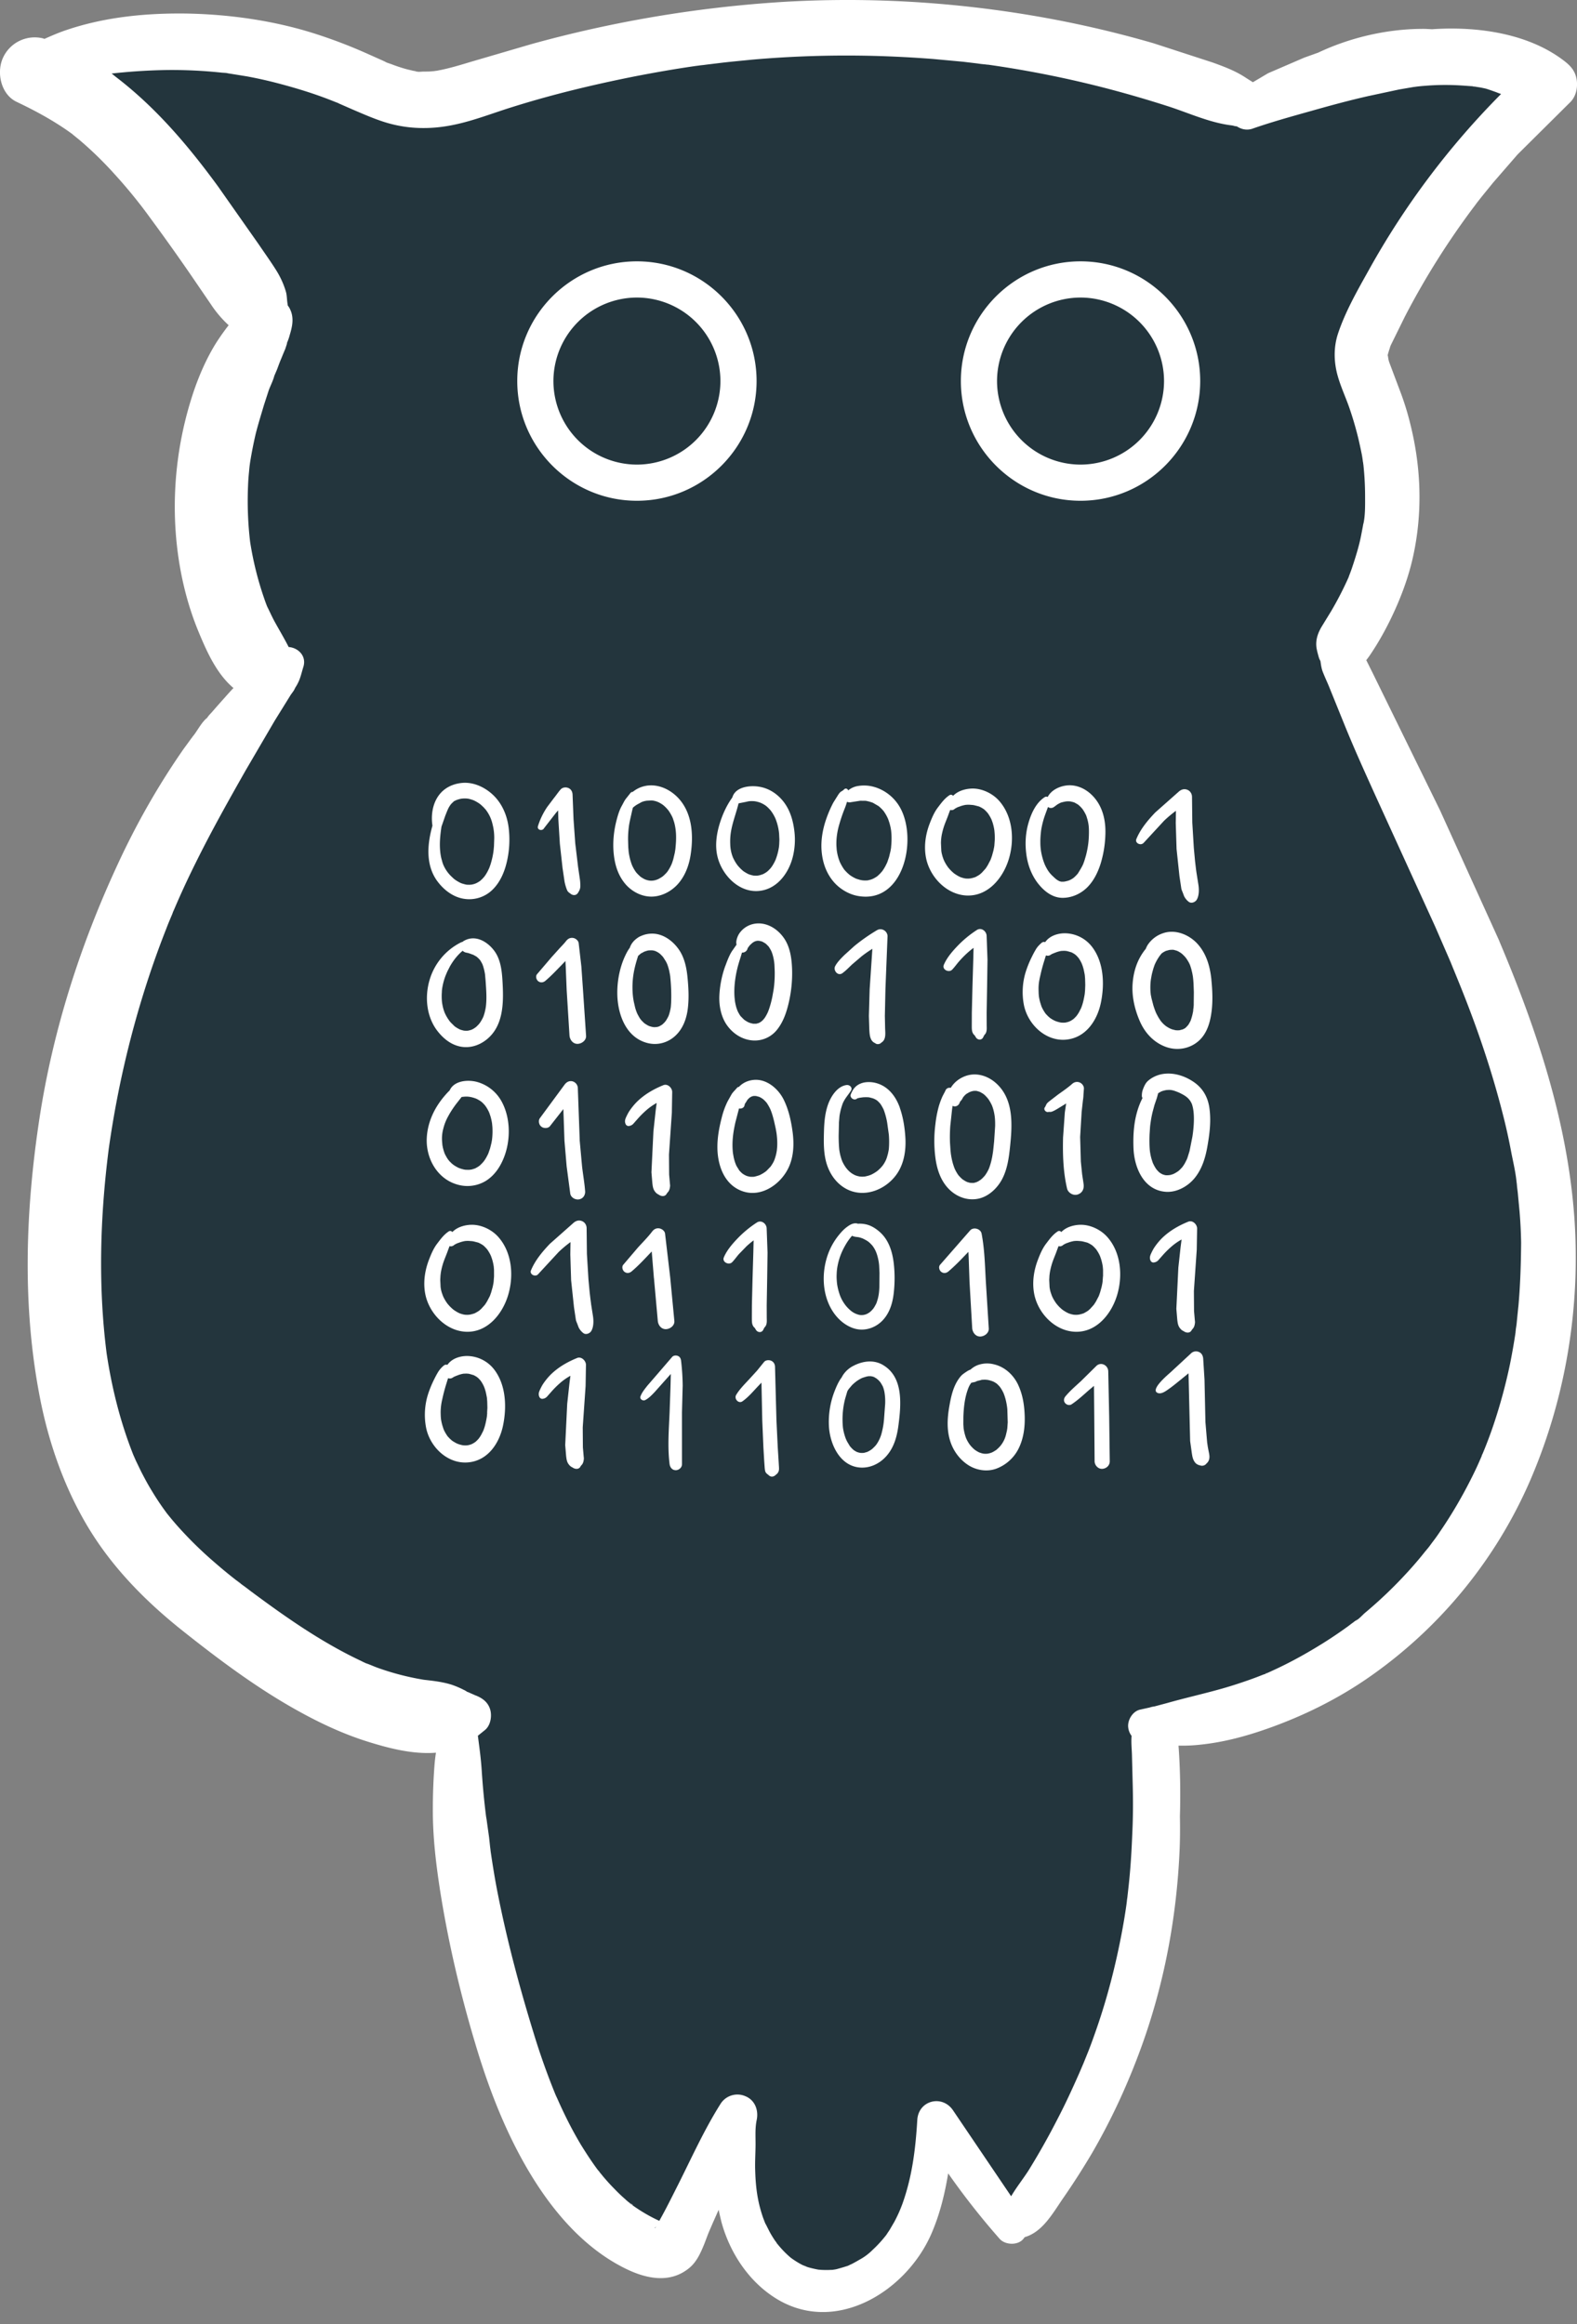 <svg xmlns="http://www.w3.org/2000/svg" xmlns:xlink="http://www.w3.org/1999/xlink" width="76" height="112" fill="none" xmlns:v="https://vecta.io/nano"><rect width="100%" height="100%" fill="#808080" stroke="none"/><path d="M11.087 21.135v9.242l1.32 2.904C10.383 36.449 5.861 44.529 3.961 51.5c-2.375 8.713-.528 13.202 2.375 21.916 2.323 6.971 11.349 9.066 15.572 9.242l3.959 18.747c1.056 4.647 5.015 6.865 6.862 7.393l2.375-6.073c.176 2.553 1.425 7.658 5.015 7.658s4.839-5.105 5.015-7.658l3.959 4.753 5.279-10.034 1.848-14.787h2.903l9.501-6.337 5.806-9.506c.845-1.267.352-8.626 0-12.146l-5.806-13.73c-1.232-3.521-3.748-10.562-3.959-10.562s.968-2.817 1.584-4.225v-5.017-6.337L74.429 4.5l-5.806-1.584L59.122 4.5 42.23 1.595h-6.862L19.005 4.5 9.24 2.915H2.377l10.029 11.882-1.32 6.337z" fill="#23353d"/><g fill="#fff"><path d="M9.263 35.528c-.008.008-.017.025-.025.033.008-.017.017-.025.025-.033zm13.25 45.996c.008.008.025.008.033.017.008 0 .017.008.025.008.017.008.033.008.041.008-.041-.008-.074-.017-.099-.033zM9.237 35.562c-.008.008-.016.024-.016.024.008-.008.008-.016.016-.024zm8.446 44.609c.117.042.408.142 0 0h0zm-9.644-7.247c.083.1.25.292 0 0h0z"/><path d="M9.263 35.527l.082-.099c.008-.017-.041.041-.082.099zm21.095 70.635l.025.025c.025.017.05.042.075.059.058.033.092.033-.1-.084zm9.053 3.214c.025 0 .049 0 .066.009.025 0 .017 0-.066-.009zm-10.594-4.809c.033.034.058.084.083.117.033.034-.025-.058-.083-.117zm38.185-87.842a.28.28 0 0 0 .025-.066l-.025.066z"/><path d="M72.257 45.347L69.4 39.052l-3.256-6.638-.3-.601c.167-.209.317-.451.45-.66.275-.443.525-.902.75-1.369.458-.952.833-1.945 1.058-2.972.458-2.087.391-4.233-.117-6.304a13.4 13.4 0 0 0-.458-1.52l-.575-1.528a1.13 1.13 0 0 1-.042-.159c-.008-.042-.033-.276-.025-.092.008.125 0 0-.008-.092.017-.084.05-.175.067-.242l.05-.142c-.017.05-.025.042.017-.059v-.008l.691-1.403a37.62 37.62 0 0 1 3.315-5.277c.042-.05.166-.225.175-.234l.217-.276.55-.676 1.174-1.353 2.498-2.48c.308-.276.408-.701.358-1.094-.058-.434-.283-.693-.625-.952-1.716-1.311-4.131-1.645-6.23-1.52-.042 0-.075.008-.117.008l-.333-.017c-1.741-.017-3.564.392-5.155 1.144l-.675.242-1.741.751-.733.434-.316-.2c-.508-.342-1.049-.543-1.624-.751l-2.848-.927A51.86 51.86 0 0 0 49.729.746C45.757.078 41.718-.148 37.703.094a59.27 59.27 0 0 0-12.084 2.029l-2.965.868c-.466.142-.941.284-1.424.384-.058.008-.117.025-.175.033-.008 0-.033.008-.067.008-.017 0-.033.008-.042.008-.058.008-.117.008-.175.017-.117.008-.233.008-.35.008-.083 0-.341.033-.408-.017 0 0 .25.042.083.008l-.167-.025-.283-.067c-.258-.067-.508-.15-.75-.242-.1-.042-.225-.067-.316-.125.2.125.017.008-.092-.042l-.675-.301a24.04 24.04 0 0 0-2.915-1.102C13.019.971 11.02.696 9.055.654c-1.974-.033-3.998.159-5.88.802-.35.117-.691.267-1.033.417-.017 0-.033-.008-.042-.017a1.68 1.68 0 0 0-1.974.969c-.3.71-.067 1.737.683 2.087.933.443 1.849.943 2.682 1.553.017.017.042.042.067.058l.266.217a16.84 16.84 0 0 1 .583.518 17.85 17.85 0 0 1 1.108 1.127 24.31 24.31 0 0 1 1.041 1.219l.25.317c.008.008.017.025.025.033a32.67 32.67 0 0 1 .483.651 99.59 99.59 0 0 1 1.924 2.705l.924 1.353a5.38 5.38 0 0 0 .858 1.01c-.191.242-.375.501-.55.768-.533.827-.949 1.812-1.241 2.747a17.44 17.44 0 0 0-.8 5.669c.05 1.912.416 3.849 1.149 5.611.4.96.866 2.004 1.674 2.689-.083.083-.158.167-.242.259l-.491.551-.242.276a2.54 2.54 0 0 1-.142.159c-.058.058-.1.117-.15.184-.15.192-.15.2-.017.017-.242.2-.425.551-.616.81-.017.017-.05.067-.142.184l-.366.501c-1.208 1.737-2.249 3.565-3.14 5.485-1.832 3.932-3.165 8.09-3.814 12.39-.666 4.417-.824 8.975.033 13.375.416 2.146 1.149 4.266 2.265 6.153 1.174 1.987 2.79 3.632 4.58 5.06 1.816 1.444 3.714 2.864 5.755 3.974 1.066.584 2.19 1.094 3.356 1.444.983.301 2.082.568 3.131.484-.033.209-.058.426-.075.66a27.51 27.51 0 0 0-.075 2.029c-.008 1.352.15 2.672.358 4.008.391 2.463.966 4.918 1.682 7.305.641 2.163 1.474 4.325 2.64 6.262 1.124 1.87 2.64 3.64 4.63 4.609.991.484 2.14.718 3.057-.05.358-.301.541-.727.716-1.152l.2-.526.216-.501.275-.618a13.98 13.98 0 0 0 .142.618c.4 1.444 1.282 2.797 2.557 3.615 2.857 1.837 6.288-.242 7.529-3.023.425-.96.666-1.953.833-2.964a35.81 35.81 0 0 0 2.482 3.156c.266.301.883.326 1.141 0 .025-.025.042-.058.067-.083.858-.25 1.341-1.136 1.84-1.862a36.14 36.14 0 0 0 1.383-2.154c.891-1.528 1.641-3.131 2.265-4.792 1.208-3.206 1.849-6.587 1.982-10.011a26.74 26.74 0 0 0 .008-1.444c.033-1.144.017-2.288-.067-3.423a7.92 7.92 0 0 0 1.083-.05c1.033-.109 2.032-.367 3.007-.701 1.857-.635 3.639-1.511 5.247-2.655a22.41 22.41 0 0 0 7.612-9.376c1.707-3.958 2.424-8.299 2.132-12.599-.325-4.659-1.807-9.101-3.623-13.392zM71.066 4.202l-.158-.025c.075.008.158.017.158.025zM11.611 76.331l-.075-.05c-.208-.167 0-.008.075.05zm20.004 30.983c-.008.009-.008.017-.017.025-.042.042-.1.059.017-.025zm29.348-26.658c.008-.008.075-.033.1-.042-.025.017-.058.033-.1.042zm12.209-17.684l-.075.743c-.008.108-.025.209-.042.317-.008.058-.008.083-.008.1-.008.025-.008.05-.008.075a30.43 30.43 0 0 1-.266 1.519 25.59 25.59 0 0 1-.791 2.922c-.158.468-.333.935-.525 1.394-.025.05-.05.1-.05.125l-.15.342c-.1.225-.208.451-.317.668-.45.902-.958 1.778-1.524 2.605a8.6 8.6 0 0 1-.4.559c-.067.092-.133.184-.208.276l-.017.017c-.033.042-.075.1-.083.1-.283.359-.583.71-.891 1.044a21.12 21.12 0 0 1-2.024 1.937c-.141.117-.325.342-.491.401.025-.008.233-.175.033-.025l-.117.092c-.108.075-.208.159-.316.234a20.98 20.98 0 0 1-1.141.768c-.791.493-1.599.943-2.448 1.328-.1.05-.208.092-.308.142-.033.017-.042.017-.042.017-.017.008-.042.017-.058.017a17.24 17.24 0 0 1-.683.259c-.425.15-.858.292-1.299.418-.883.251-1.782.451-2.665.701l-.625.167a1.07 1.07 0 0 0-.225.05l-.45.1c-.341.067-.591.443-.591.785a.83.83 0 0 0 .167.484c-.025.3.008.618.017.885l.033 1.294c.025.852.025 1.703-.017 2.547-.033.835-.083 1.67-.175 2.505l-.058.518c0 .025-.025.159-.025.2l-.025.2a28.65 28.65 0 0 1-.2 1.219c-.3 1.62-.708 3.223-1.249 4.776-.125.359-.25.71-.391 1.069l-.233.576a10.12 10.12 0 0 0-.075.175l-.133.309c-.325.735-.658 1.461-1.033 2.179a34.84 34.84 0 0 1-1.407 2.497c-.258.401-.583.81-.833 1.236l-2.807-4.15c-.525-.76-1.657-.468-1.716.468-.083 1.386-.242 2.73-.724 4.066-.117.309-.208.517-.375.835l-.233.4c-.042.067-.092.134-.133.201-.008.016-.083.117-.108.142a5.73 5.73 0 0 1-.575.617 2.72 2.72 0 0 1-.65.485 7.79 7.79 0 0 1-.375.208.88.88 0 0 0-.125.059c-.042.017-.075.033-.117.042-.15.05-.3.091-.45.133-.058.017-.125.025-.183.034-.017 0-.033.008-.042.008h-.058c-.158.008-.308.008-.466 0-.033 0-.075-.008-.108-.008-.017 0-.042 0-.067-.009h-.008c-.166-.033-.316-.067-.458-.108-.033-.009-.067-.025-.1-.034.042.009-.117-.05-.158-.066a3.61 3.61 0 0 1-.391-.226l-.15-.1c.158.108-.008-.008-.042-.033a4.82 4.82 0 0 1-.641-.66l-.017-.017a.16.16 0 0 1-.025-.042c-.033-.05-.075-.1-.108-.15-.075-.117-.15-.234-.217-.359s-.125-.25-.192-.376c-.008-.016-.017-.033-.025-.041-.042-.1-.075-.192-.108-.276-.275-.793-.358-1.469-.383-2.271-.017-.434.017-.868.017-1.302 0-.418-.025-.768.058-1.161.092-.467-.092-.952-.558-1.135a.96.96 0 0 0-1.199.392c-.774 1.228-1.374 2.563-2.024 3.857-.3.593-.591 1.186-.916 1.762-.05-.025-.108-.05-.158-.075a7.82 7.82 0 0 1-1.166-.701c-.017-.009-.025-.017-.042-.025-.008-.009-.025-.017-.033-.034-.017-.016-.033-.025-.058-.041.008.008.017.008.033.016-.075-.058-.15-.117-.216-.183a7.64 7.64 0 0 1-.533-.51c-.167-.167-.325-.342-.475-.517-.075-.084-.142-.176-.216-.259l-.008-.009c-.008-.008-.025-.033-.058-.075-.008-.008-.017-.025-.025-.033l-.017-.017.008.009c-.292-.393-.558-.802-.816-1.219a18.46 18.46 0 0 1-.716-1.32 22.78 22.78 0 0 1-.308-.651c-.058-.125-.108-.25-.167-.367-.017-.042-.033-.075-.05-.117a33.87 33.87 0 0 1-1.033-2.914c-.683-2.213-1.283-4.467-1.732-6.738-.133-.668-.241-1.344-.341-2.02a4.92 4.92 0 0 0-.025-.209l-.05-.468-.108-.768a2.24 2.24 0 0 0-.033-.209c0-.025-.008-.042-.008-.058a36.59 36.59 0 0 1-.2-2.087c-.042-.693-.117-1.186-.192-1.778l.341-.275c.267-.217.341-.651.258-.969-.1-.359-.358-.559-.691-.693-.025-.008-.042-.017-.05-.017-.008-.008-.017-.008-.033-.017l-.283-.125c-.008 0-.017-.008-.025-.008-.025-.008-.05-.025-.075-.033.017.008.033.008.042.017-.058-.033-.117-.075-.15-.084a4.29 4.29 0 0 0-.608-.259c-.433-.134-.874-.184-1.324-.234a12.65 12.65 0 0 1-2.274-.593c-.175-.067-.341-.142-.508-.2.008.008.025.008.033.017-.117-.05-.216-.1-.316-.15a19.22 19.22 0 0 1-1.091-.559c-1.474-.81-2.848-1.787-4.197-2.789-.15-.117-.308-.234-.458-.342-.067-.075-.175-.134-.25-.192a24.2 24.2 0 0 1-1.033-.852 18.72 18.72 0 0 1-1.749-1.712 12.65 12.65 0 0 1-.433-.509c-.05-.058-.092-.117-.142-.175.017.017.025.025.033.042-.008-.008-.017-.017-.017-.025a12.75 12.75 0 0 1-.7-1.044c-.192-.309-.366-.635-.533-.96l-.25-.518-.125-.284c-.625-1.578-1.033-3.215-1.283-4.884-.416-3.256-.316-6.587.1-9.844.458-3.256 1.249-6.479 2.374-9.568.133-.367.275-.735.416-1.094.075-.2.158-.392.242-.593a1.57 1.57 0 0 0 .067-.175c.017-.033.033-.075.05-.109.333-.785.691-1.553 1.074-2.321.741-1.494 1.557-2.947 2.382-4.4l1.391-2.379.725-1.169c.033-.058.075-.117.117-.175.058-.075.108-.15.142-.234.042-.075.092-.142.125-.217.133-.242.191-.534.275-.802.167-.526-.25-.927-.708-.96-.216-.426-.458-.827-.691-1.252-.117-.217-.217-.442-.325-.66-.008-.008-.008-.025-.017-.033a7.26 7.26 0 0 1-.142-.384 15.63 15.63 0 0 1-.683-2.747 16.84 16.84 0 0 1-.1-2.672 10.13 10.13 0 0 1 .05-.71 6.04 6.04 0 0 1 .042-.384c0-.017.008-.042.008-.058a19.73 19.73 0 0 1 .275-1.394c.117-.459.258-.91.391-1.361l.233-.718c.083-.225.208-.459.267-.693l.125-.292c.05-.125.092-.25.142-.376.042-.108.092-.217.133-.326l.133-.317c.025-.083.167-.484.017-.134.083-.192.142-.326.192-.518.108-.359.2-.726.075-1.11-.042-.117-.092-.226-.167-.317l-.05-.351c.008.075.025.15.033.234-.017-.075-.025-.376-.067-.526-.1-.359-.267-.726-.466-1.044-.267-.426-.566-.843-.85-1.261l-1.965-2.797c-1.441-1.97-3.006-3.816-4.947-5.293-.058-.05-.117-.092-.175-.142a27.87 27.87 0 0 1 2.507-.167c.933-.017 1.874.025 2.807.125.092.008.208.008.3.033l-.058-.008.167.025.774.125a20.22 20.22 0 0 1 1.374.301c.908.234 1.799.501 2.673.843l.317.125c.033.008.058.025.092.042l.666.292c.508.217 1.016.442 1.549.609 1.099.342 2.207.359 3.323.125.974-.2 1.907-.576 2.857-.868 1.915-.601 3.873-1.069 5.838-1.461.991-.192 1.982-.367 2.981-.509.083-.008.175-.025.258-.033a3.35 3.35 0 0 0 .208-.025l.758-.092c.483-.058.974-.1 1.457-.15a52.24 52.24 0 0 1 5.83-.184 56.46 56.46 0 0 1 2.907.15l1.449.134.691.083a4.99 4.99 0 0 0 .35.042c.067.008.117.017.167.017a51.25 51.25 0 0 1 5.813 1.169 55.95 55.95 0 0 1 2.856.835c.983.317 1.949.768 2.982.91.341.042.142.025.075.017.058.008.117.017.183.033.025 0 .05.008.075.008.217.142.475.2.733.117.933-.326 1.899-.593 2.848-.86.916-.259 1.832-.509 2.757-.718l1.483-.317.683-.117c.05-.008.083-.008.125-.017a7.64 7.64 0 0 1 .425-.042 11.82 11.82 0 0 1 1.441-.033c.233.008.458.025.691.042.017 0 .083.008.15.008.017 0 .042.008.108.017s.142.025.208.033c.117.017.225.042.341.067.167.05.325.109.491.167.083.033.167.067.25.092a38.6 38.6 0 0 0-6.388 8.508c-.541.969-1.124 1.987-1.474 3.047-.217.66-.2 1.378-.008 2.046.142.501.366.985.541 1.478a16.05 16.05 0 0 1 .45 1.528 22.44 22.44 0 0 1 .158.726c.025.117.042.242.058.359 0 .017.008.05.017.092 0 .017 0 .033.008.067a14.48 14.48 0 0 1 .083 1.469c0 .459.017.994-.092 1.444l.017-.117c-.017.083-.025.167-.042.242l-.075.392c-.05.259-.117.518-.192.777s-.158.518-.242.768a7.45 7.45 0 0 1-.142.384c-.008.033-.025.067-.033.1-.008.008-.017.025-.025.05a16.28 16.28 0 0 1-.808 1.561l-.466.76c-.183.317-.291.634-.242 1.002.025.159.067.301.108.451a.82.82 0 0 0 .083.192c.025.184.05.367.117.534.133.334.242.551.342.81l.683 1.686c.475 1.177.999 2.329 1.524 3.49l2.856 6.262.683 1.57c.033.084.075.167.108.259.017.033.083.209.1.242l.333.818c.416 1.035.808 2.087 1.158 3.148a44.17 44.17 0 0 1 .933 3.206 27.67 27.67 0 0 1 .35 1.603c.1.526.242 1.085.275 1.62-.017-.334.008.042.017.125a6.46 6.46 0 0 1 .042.367l.075.793a22.45 22.45 0 0 1 .075 1.495c-.008 1.06-.042 2.079-.133 3.089zm-52.1-20.514c.296.409.742.758 1.248.848a1.6 1.6 0 0 0 1.437-.452c.346-.348.55-.823.662-1.294a4.69 4.69 0 0 0 .089-1.715c-.078-.569-.316-1.122-.733-1.524-.39-.376-.941-.639-1.492-.593-.474.04-.902.251-1.171.649-.274.405-.344.934-.271 1.412-.255.899-.332 1.893.23 2.67zm.423-3.242l.01-.023.072-.177c-.027.07.008-.015.02-.041a1 1 0 0 1 .061-.112c.017-.03.042-.058.058-.088l.026-.03.063-.064.033-.03c.02-.018.025-.026.023-.027.042-.03.107-.051.141-.073l.129-.04a1.3 1.3 0 0 1 .109-.023l.079-.008a1.39 1.39 0 0 1 .141-.001l.046.003c-.019-.001.05.006.064.009a1.34 1.34 0 0 1 .154.04l.067.022.04.016a1.85 1.85 0 0 1 .266.152l.043.031.04.033.12.112.098.108.014.016.059.083a1.76 1.76 0 0 1 .264.607 2.59 2.59 0 0 1 .084.688l-.013.379-.015.168-.01.083c-.002.013-.003.021-.003.029l-.004.023a3.84 3.84 0 0 1-.141.596l-.046.129-.01.024-.035.077a2.08 2.08 0 0 1-.146.261l-.051.073-.095.107-.093.087c-.032.025-.056.042-.081.057a1.37 1.37 0 0 1-.111.063 2.73 2.73 0 0 0-.051.023l-.03.011c-.048.017-.096.027-.145.039l-.102.009c-.044.001-.086-.002-.13-.003-.016 0-.017-.001-.02-.001l-.064-.013-.141-.039-.062-.022-.04-.018c-.085-.044-.168-.09-.246-.146l-.039-.029-.041-.035-.126-.119a1.7 1.7 0 0 1-.357-.523c-.003-.008-.012-.027-.013-.028l-.034-.097-.059-.217a2.75 2.75 0 0 1-.058-.409c-.026-.369.014-.736.069-1.102l.198-.569c.003.005.017-.033.023-.049zm4.711.712l.583-.751.108-.124.011.42.073 1.188.129 1.166.098.663a2.26 2.26 0 0 0 .073.275c.018.054.039.118.068.169.039.066.096.093.149.136.113.092.278.09.359-.047.065-.107.108-.183.111-.327a2.39 2.39 0 0 0-.019-.305l-.09-.616-.136-1.135-.083-1.164-.047-1.197c-.01-.135-.076-.255-.206-.307-.119-.048-.276-.032-.367.07-.116.129-.209.275-.319.409l-.326.432a3.48 3.48 0 0 0-.449.927c-.056.18.185.251.284.119z"/><path d="M31.126 37.87a1.37 1.37 0 0 0-.633.292c-.039-.002-.076.012-.105.047l-.223.281c-.08.105-.133.226-.197.34-.126.222-.203.493-.265.74-.126.499-.176 1.027-.129 1.539.049.53.194 1.035.533 1.454.308.38.781.641 1.275.645.482.003.954-.24 1.276-.593.35-.386.539-.885.621-1.393.157-.986.089-2.129-.683-2.857-.39-.368-.931-.592-1.47-.496zm1.43 2.98l-.011.094-.026.157-.072.306-.044.139-.028.078c-.001.002-.009.022-.014.032-.041.092-.088.181-.142.266l-.044.068-.028.037-.062.069-.092.09-.055.048-.024.017c-.065.044-.133.083-.202.118-.008.002-.064.025-.078.03-.052.017-.104.027-.157.039.067-.015-.034.002-.059.003-.035.001-.07-.001-.105-.003-.004-.002-.067-.01-.083-.014a1.44 1.44 0 0 1-.14-.043c.006.001-.061-.029-.074-.037l-.11-.067-.051-.037c-.005-.004-.01-.009-.017-.017l-.108-.103-.05-.055-.015-.016-.029-.039-.031-.046c-.057-.088-.109-.183-.15-.28-.001-.005-.029-.079-.033-.09l-.043-.139c-.03-.106-.051-.215-.071-.325 0-.002-.005-.031-.006-.039l-.008-.071-.016-.188-.01-.368a4.64 4.64 0 0 1 .047-.688c.037-.237.098-.466.147-.7l.037-.151a1.22 1.22 0 0 1 .293-.201l.113-.064c.001 0 .012-.006.02-.01l.036-.014a1.14 1.14 0 0 1 .11-.032l.086-.017.231-.013.093.007a1.86 1.86 0 0 0 .09.02c.04.011.079.024.118.039.006.004.063.028.076.034l.108.062.059.04.024.017c.065.053.126.111.182.173l.072.084.016.022.05.076a2.16 2.16 0 0 1 .123.222l.018.042.012.029.06.182c.109.393.111.788.066 1.221zm3.76 1.345z"/><path d="M37.813 38.704c-.303-.421-.738-.722-1.258-.797-.444-.065-1.118.017-1.261.522-.283.39-.488.85-.624 1.309-.149.505-.218 1.055-.085 1.572.216.844.982 1.666 1.908 1.63.907-.037 1.503-.819 1.712-1.638a3.43 3.43 0 0 0 .078-1.249c-.057-.475-.187-.954-.47-1.348zm-1.735-.09c.017-.004.042-.01 0 0h0zm-.001 3.515c.016.008.042.021 0 0h0zm1.476-1.444l-.012.129-.003.021-.01.058a2.82 2.82 0 0 1-.131.488l-.017.046-.047.101c-.038.075-.079.147-.126.217l-.047.066-.055.064-.074.075-.045.041-.033.026-.059.041-.104.059-.037.017c-.044.011-.087.03-.131.041l-.105.021-.06.003c-.044.001-.088-.002-.133-.004l-.028-.005-.052-.011-.111-.031-.059-.021c-.089-.045-.165-.089-.239-.139-.001 0-.009-.007-.016-.012l-.032-.026-.089-.081-.096-.101-.062-.074c-.05-.068-.096-.139-.138-.214l-.057-.11-.023-.05-.017-.044a1.81 1.81 0 0 1-.113-.607 2.9 2.9 0 0 1 .056-.702c.085-.425.244-.832.345-1.253l.366-.073.108-.025.064-.007c.079-.006.158-.004.237.003.007.002.058.009.074.012l.112.028.109.037c-.008-.001.081.038.095.046l.101.059.074.053a1.98 1.98 0 0 1 .186.185l.036.042.08.117a2.25 2.25 0 0 1 .135.253l.034.088.041.124a2.75 2.75 0 0 1 .071.291l.019.115a2.79 2.79 0 0 0 .012.102l.014.298-.008.224z"/><path d="M37.541 40.827zm4.63-2.892a1.77 1.77 0 0 0-.801-.061.98.98 0 0 0-.493.216c-.028-.078-.119-.126-.195-.052-.047.048-.086.071-.142.105-.071.043-.109.107-.154.173l-.226.361a5.7 5.7 0 0 0-.344.797c-.167.481-.261 1.008-.222 1.52.042.544.212 1.059.564 1.48.294.353.738.624 1.191.703 2.213.39 2.867-2.74 2.037-4.244-.262-.477-.695-.834-1.215-.999zm-1.478 3.982h0zm.243.241c.014.01.047.039 0 0h0zm2.01-1.339l-.006.053-.023.136-.068.283-.082.244-.013.032-.014.031-.068.137c-.04.074-.083.145-.131.214l-.035.048-.101.112-.094.089-.041.035a2.06 2.06 0 0 1-.208.121c.022-.013-.064.025-.081.031l-.135.035c-.007.002-.02.004-.029.005l-.02.002a1.39 1.39 0 0 1-.154.003l-.094-.008-.108-.022-.133-.04-.049-.017-.02-.008c-.084-.041-.167-.086-.245-.139l-.057-.041-.111-.099-.098-.102-.041-.047a2.31 2.31 0 0 1-.176-.292l-.04-.082-.049-.136a2.34 2.34 0 0 1-.081-.326l-.013-.078-.005-.042-.013-.179a3.19 3.19 0 0 1 .007-.36 3.42 3.42 0 0 1 .134-.697 7.5 7.5 0 0 1 .261-.761c.042-.103.076-.209.109-.316.052.023.11.034.167.023l.256-.04.129-.02.084-.013.242.002.05.005.144.033.128.041.043.016.023.012.248.145.021.016.022.018.099.091.091.099c.002.003.009.011.014.017l.048.07a1.98 1.98 0 0 1 .139.246l.024.052.012.029.055.161a3.04 3.04 0 0 1 .068.277l.017.106.015.154a3.81 3.81 0 0 1-.016.639zm4.281 1.317c.006-.006.013-.011.018-.016-.003.004-.01.01-.018.016zm.56-2.629v-.001c-.015-.032-.019-.037 0 .001z"/><path d="M46.605 43.155c1.016.033 1.728-.843 2.005-1.732.29-.931.209-2.07-.454-2.826-.322-.367-.852-.62-1.347-.595-.247.013-.517.08-.723.221a1.07 1.07 0 0 0-.154.128c-.043-.05-.11-.073-.176-.029-.237.156-.39.371-.56.594s-.284.494-.386.757c-.201.515-.287 1.079-.19 1.627.168.946.995 1.824 1.986 1.856zm-.912-1.348c.012.015.036.05 0 0h0zm.276.279h0zm1.637-2.896c-.031-.044-.012-.015 0 0h0zm-1.313-.34h0zm-.938 1.601l.015-.128c.021-.131.051-.26.088-.387.07-.246.18-.472.261-.711l.073-.194c.065.02.141.011.201-.038.022-.018.047-.034.073-.049.009-.005.098-.048.059-.034l.15-.054.068-.024.11-.029.08-.016.082-.006a1.2 1.2 0 0 1 .134.002l.12.009c.032.002.142.026.045.003l.25.064.045.016c.03.019.065.032.095.049l.103.064.059.05.097.1.044.052a1.98 1.98 0 0 1 .152.253l.02.043.009.018.05.142a2.44 2.44 0 0 1 .076.32l.008.049.013.153c.007.105.009.21.005.316l-.019.263c-.001.004-.01.073-.014.091l-.03.149-.073.264-.046.13-.023.06-.134.256-.072.113-.038.054-.172.19-.072.063c.019-.017-.005.008-.018.017l-.079.053-.111.063-.044.021a1.72 1.72 0 0 1-.228.061c-.002-.002-.072.008-.093.008-.045.001-.088-.002-.133-.004l-.055-.009a1.35 1.35 0 0 1-.142-.038l-.062-.021-.114-.057-.114-.07-.055-.038-.02-.014a2.16 2.16 0 0 1-.194-.182l-.09-.104-.053-.076a2 2 0 0 1-.139-.242l-.032-.073-.049-.141-.039-.151-.018-.108-.017-.358c-.002-.068.002-.137.008-.205zM22.677 59.023c-.247.013-.517.08-.723.221a1.05 1.05 0 0 0-.154.128c-.043-.049-.11-.073-.176-.029-.237.156-.39.371-.56.594s-.284.494-.386.757c-.2.515-.287 1.079-.19 1.627.168.947.995 1.825 1.985 1.857 1.016.033 1.728-.843 2.005-1.732.29-.931.209-2.07-.454-2.826-.32-.369-.851-.621-1.346-.596zm.796 1.188c-.03-.044-.012-.016 0 0h0zm-1.312-.34h0zm-.599 2.958c.012.014.036.049 0 0h0zm.276.279h0zm1.971-1.601l-.019.263c-.001.004-.01.073-.014.091l-.03.149-.073.264-.046.13-.023.06-.134.256-.072.113-.038.054-.172.19-.072.063c.019-.017-.005.007-.018.016l-.079.053-.111.063-.044.021a1.81 1.81 0 0 1-.228.061c-.002-.002-.072.008-.093.008-.044.001-.088-.002-.133-.004l-.055-.009c-.049-.01-.096-.023-.142-.038l-.062-.021-.114-.057-.114-.07-.055-.038-.02-.015a2.16 2.16 0 0 1-.194-.182l-.09-.104-.053-.076a2 2 0 0 1-.139-.242c-.008-.015-.03-.07-.032-.073l-.049-.141a1.55 1.55 0 0 1-.039-.151l-.018-.108-.017-.357.011-.206.015-.128c.021-.131.051-.26.088-.387.07-.246.18-.472.261-.711l.073-.194c.065.02.141.011.201-.038a.63.63 0 0 1 .073-.049c.009-.005.098-.048.059-.034l.15-.054.069-.024.11-.029.08-.016.082-.006a1.2 1.2 0 0 1 .134.002l.12.009c.032.002.142.026.044.003l.25.064.044.016c.03.019.065.032.095.049l.103.064.059.05.097.1.045.052c.059.085.109.167.152.253l.02.044.009.018.05.142c.033.105.058.211.076.32l.008.049.013.153.001.316z"/><path d="M23.656 60.526c-.004-.007-.007-.013-.009-.019-.006-.013-.009-.019.009.019zm-.561 2.631c.006-.006.013-.011.018-.017l-.018.017zm29.347 0c.006-.006.013-.011.018-.017-.004.004-.011.009-.018.017zm.56-2.631v-.001c-.016-.031-.019-.037 0 .001z"/><path d="M52.024 59.023c-.247.013-.517.08-.723.221a1.05 1.05 0 0 0-.154.128c-.043-.049-.11-.073-.176-.029-.237.156-.39.371-.56.594s-.285.494-.386.757c-.2.515-.287 1.079-.19 1.627.168.947.995 1.825 1.986 1.857 1.016.033 1.728-.843 2.005-1.732.29-.931.209-2.07-.454-2.826-.322-.369-.853-.621-1.347-.596zm.796 1.188c-.03-.044-.012-.016 0 0h0zm-1.312-.34h0zm-.599 2.958c.012.014.035.049 0 0h0zm.276.279h0zm1.97-1.601l-.019.263c-.001.004-.01.073-.014.091l-.03.149-.073.264-.045.13-.023.06-.134.256-.072.113-.038.054-.172.19-.072.063c.019-.017-.005.007-.018.016l-.079.053-.111.063-.044.021a1.81 1.81 0 0 1-.228.061c-.002-.002-.072.008-.093.008-.045.001-.088-.002-.133-.004l-.055-.009a1.41 1.41 0 0 1-.142-.038l-.062-.021-.114-.057-.114-.07-.055-.038-.02-.015a2.08 2.08 0 0 1-.194-.182l-.089-.104-.053-.076a2 2 0 0 1-.139-.242c-.008-.015-.03-.07-.032-.073l-.049-.141a1.55 1.55 0 0 1-.039-.151l-.018-.108-.017-.357.011-.206.016-.128c.021-.131.051-.26.088-.387.07-.246.18-.472.261-.711l.073-.194c.065.02.141.011.202-.038.022-.018.047-.034.073-.049.009-.005.098-.048.059-.034l.15-.054.069-.024.11-.029.08-.016.082-.006a1.2 1.2 0 0 1 .134.002l.12.009c.032.002.142.026.044.003l.25.064.044.016c.03.019.065.032.095.049l.103.064.059.05.097.1.045.052c.059.085.109.167.152.253l.02.044.009.018.05.142c.033.105.058.211.077.32l.008.049.013.153v.316zm-3.104-18.902c.285.357.682.661 1.156.662.447.001.882-.195 1.196-.511.304-.306.5-.706.632-1.113a5.3 5.3 0 0 0 .234-1.368c.027-.534-.052-1.087-.328-1.553-.281-.473-.755-.842-1.316-.877-.412-.026-.936.172-1.133.561-.045-.021-.098-.023-.147.01-.42.273-.647.78-.782 1.248-.144.502-.169 1.017-.097 1.533s.259 1.003.584 1.409zm1-.144c-.036-.011-.019-.009 0 0h0zm1.116-3.477c.011.014.02.029 0 0h0zm-.779-.368c.016-.003.029-.006 0 0h0zm-1.235 1.609l.017-.178.001-.008.016-.099a4.1 4.1 0 0 1 .18-.673l.139-.38c.08.065.201.074.309-.014l.151-.112.109-.059c.007-.004.015-.008.022-.011l.04-.016a2.31 2.31 0 0 1 .233-.053l.06-.005a1.44 1.44 0 0 1 .13.002l.056.009.109.027.059.02.14.079.044.029.093.084.095.104.044.062a2.24 2.24 0 0 1 .139.248l.02.053.047.152c.061.227.074.381.073.631-.003.409-.045.731-.148 1.126l-.072.239-.039.109-.024.062c-.075.164-.163.296-.249.439l-.037.044-.073.078-.089.082-.001.001-.04.029a1.1 1.1 0 0 1-.103.062l-.063.031-.084.029-.133.032-.043.006-.028.002c-.037.002-.073 0-.109 0l-.041-.009-.051-.016-.091-.05c-.013-.008-.054-.039-.066-.047l-.022-.019-.053-.046-.125-.118c-.132-.133-.207-.244-.304-.435l-.047-.099-.052-.141a3.07 3.07 0 0 1-.086-.306 2.63 2.63 0 0 1-.068-.615c-.002-.123.005-.242.014-.361zm4.95.407l.999-1.082a5.83 5.83 0 0 1 .57-.477l-.009.594.039 1.247.139 1.306.091.606c.013.062.053.147.066.182l.065.174a.77.77 0 0 0 .23.279c.121.091.307.016.378-.099.119-.195.119-.49.085-.715l-.096-.605-.013-.093c.005.034.003.025-.004-.028l-.017-.141-.033-.281-.059-.634-.074-1.224-.014-1.248c-.004-.145-.088-.279-.224-.333-.146-.059-.279-.021-.398.075l-1.148 1.017c-.359.376-.712.797-.912 1.282-.079.194.205.328.336.196zM28.486 62.826l-.013-.093c.005.034.003.025-.004-.028l-.018-.14-.033-.281-.059-.634-.074-1.224-.014-1.248c-.004-.145-.088-.279-.224-.333-.146-.059-.279-.021-.398.076l-1.148 1.017c-.359.376-.712.797-.912 1.282-.079.193.204.328.335.195l1-1.082a5.83 5.83 0 0 1 .57-.477l-.009.594.039 1.247.139 1.306.091.606c.013.062.053.147.066.182l.065.174a.77.77 0 0 0 .23.279c.121.091.307.016.378-.099.119-.195.119-.49.085-.715l-.095-.604zm-6.355-12.403c.476.111.946-.028 1.322-.33.802-.643.819-1.736.771-2.674-.028-.54-.068-1.149-.404-1.6-.342-.458-.929-.796-1.477-.47a.32.32 0 0 0-.057.044.21.21 0 0 0-.076.023 2.95 2.95 0 0 0-1.512 1.825c-.232.801-.147 1.732.361 2.413.268.356.629.664 1.072.768zm.027-.813c.017.008.055.027 0 0h0zm.955-.304c.009-.012.014-.02 0 0h0zm.259-2.354c-.004-.032-.002-.014 0 0h0zm-.246-.693c-.018-.021-.015-.022 0 0h0zm-1.833 1.516l.013-.121.013-.08a3.05 3.05 0 0 1 .146-.537l.041-.1.039-.092.017-.037.127-.248c.157-.274.362-.539.608-.743a.33.33 0 0 0 .201.094c-.046-.004.047.01.061.014l.11.036c.037.013.074.032.112.04a.61.61 0 0 1 .061.029l.107.061c.015.009.028.019.042.029.031.033.065.059.093.089l.045.049a1.5 1.5 0 0 1 .127.224c.003.011.028.079.032.091l.044.161.03.143.013.079.028.315c.028.421.066.857.007 1.278a2.31 2.31 0 0 0-.018.099l-.035.151-.041.136-.024.066a2.05 2.05 0 0 1-.117.219l-.062.092-.054.064-.098.098c-.012.011-.04.032-.046.038l-.094.062c-.014.009-.075.038-.082.043a1.26 1.26 0 0 1-.18.05l-.056.005c-.046.002-.091-.002-.137-.005l-.051-.011-.095-.026-.059-.02-.118-.063-.099-.064-.028-.02-.015-.014-.186-.183-.051-.062-.061-.087a2.21 2.21 0 0 1-.134-.231l-.04-.085a3.11 3.11 0 0 0-.032-.088 2.21 2.21 0 0 1-.068-.253l-.022-.12-.007-.06a2.6 2.6 0 0 1-.013-.261 2.45 2.45 0 0 1 .01-.242zm4.649-.488c.108.081.239.065.34-.02.272-.229.516-.49.765-.744l.203-.212.015.287.045 1.118.136 2.188c.018.207.17.41.399.399.2-.009.42-.176.399-.399l-.148-2.21-.078-1.118-.131-1.137c-.025-.128-.158-.227-.279-.241-.145-.017-.249.048-.335.161-.097.126-.218.242-.324.36l-.366.406-.707.828c-.076.102-.027.264.067.334zM46.67 60.323l.014.296.04 1.152.129 2.237c.018.207.17.41.399.399.2-.009.42-.176.399-.399l-.141-2.258c-.043-.765-.059-1.55-.205-2.304-.046-.236-.4-.333-.556-.147l-1.452 1.66c-.077.102-.027.265.067.334.108.081.239.065.34-.02.345-.292.655-.622.968-.949zm-15.154 1.27l.185 2.06c.018.207.17.41.399.399.2-.009.42-.176.399-.399l-.199-2.084-.25-2.128c-.021-.131-.165-.233-.287-.247-.149-.018-.256.049-.343.165-.207.271-.455.516-.684.769l-.706.829c-.075.103-.027.264.067.334.109.081.238.065.34-.02.35-.292.656-.633.972-.962l.105 1.284zm-.839-16.359c-.022.016-.017.012 0 0z"/><path d="M32.693 45.725c-.304-.419-.776-.753-1.314-.733-.124.005-.253.027-.371.068a1.55 1.55 0 0 0-.194.081l-.054.031a2.21 2.21 0 0 0-.084.061c-.15.114-.266.262-.322.435-.05.071-.098.143-.14.222-.114.213-.205.435-.276.667a4.42 4.42 0 0 0-.187 1.405c.03.949.427 2.036 1.446 2.3.49.127.993-.011 1.359-.357.351-.331.523-.793.586-1.261.067-.498.042-1.022-.007-1.522-.045-.487-.149-.994-.442-1.397zm-.918.216c.015.012.054.037 0 0h0zm.569 2.381l-.011.155-.007.066c.002-.018.012-.065-.003.021a2.35 2.35 0 0 1-.071.301l-.022.066-.012.031-.031.063-.061.108-.028.045c-.003.005-.024.032-.034.047l-.054.06-.075.072-.039.03c-.038.025-.079.044-.118.069l-.046.017-.069.018-.108.009c-.018 0-.036-.001-.054-.002s-.097-.017-.018 0l-.106-.024-.07-.021-.056-.023-.049-.025-.126-.078-.021-.017-.029-.025-.092-.091c-.055-.06-.076-.085-.138-.19l-.058-.105-.035-.072a2.08 2.08 0 0 1-.097-.284l-.063-.275-.024-.139c0 .001-.003-.02-.005-.032l-.009-.074a4.09 4.09 0 0 1 .056-1.253c.044-.216.104-.431.171-.64l.022-.068.142-.123c-.004.005.052-.022.063-.028l.04-.023.039-.022.057-.022.106-.032.049-.011.115-.005.111.004c-.078-.001-.009-.001.034.01a1.04 1.04 0 0 1 .098.031l.076.04c.031.017.06.038.09.057l.042.036.089.088.036.041.023.028.127.2.049.097.027.067a2.59 2.59 0 0 1 .086.297l.03.152.011.066c.001.009.003.016.004.022s.001.008.002.02c.042.419.062.852.043 1.271zm2.613-1.781a4.87 4.87 0 0 0-.29 1.472c-.016.476.089 1.004.371 1.397.274.382.676.656 1.147.72a1.37 1.37 0 0 0 1.256-.499c.303-.374.459-.835.568-1.298a6.25 6.25 0 0 0 .164-1.609c-.016-.51-.087-1.063-.378-1.496-.325-.484-.891-.83-1.488-.702a1.11 1.11 0 0 0-.693.48c-.068.113-.127.272-.131.407a.38.38 0 0 0 .014.109l-.23.327c-.13.212-.222.457-.308.692zm.556.22c.048-.225.118-.442.187-.661l.058-.195a.26.26 0 0 0 .263-.172c.005-.018.012-.035.019-.054l.111-.149c-.038.049.029-.02.044-.034l.037-.034.042-.036.067-.041c.017-.01.046-.021.052-.024l.087-.024.074-.001c.036.002.104.018.032 0l.122.031.04.015.137.08c.008.005.013.01.017.014l.028.024.092.092.035.041.082.137.043.085.037.102a2.12 2.12 0 0 1 .075.305l.015.093.013.13.014.33a5.82 5.82 0 0 1-.027.663l-.017.145c-.002.009-.01.072-.012.083l-.061.338a4.75 4.75 0 0 1-.159.59l-.044.117-.021.049a2.11 2.11 0 0 1-.128.233c-.013.019-.083.106-.028.043l-.069.077c-.026.027-.055.051-.083.077-.024.012-.043.027-.062.039l-.053.028-.099.029c-.006.002-.018.006-.03.007l-.136.001-.024-.003-.127-.032c-.013-.004-.071-.027-.084-.031l-.081-.043-.101-.064c-.017-.012-.048-.04-.047-.038l-.158-.16c-.011-.02-.023-.036-.034-.051l-.07-.121-.04-.083-.049-.137a2.5 2.5 0 0 1-.064-.272c0 .001-.003-.016-.005-.027l-.007-.052-.017-.162c-.032-.439.02-.871.112-1.295z"/><path d="M36.906 45.482zm-.468 3.849l.031-.006c.003-.001-.005 0-.031.006zm-.149-.001h.001zm6.485-4.211c-.005-.255-.286-.426-.51-.293-.384.229-.753.485-1.098.77l-.475.43c-.158.157-.334.332-.44.529-.11.205.127.5.344.344.173-.124.322-.285.479-.431l.461-.393c.163-.126.332-.243.507-.352l-.131 1.955-.037 1.279.02.643c.015.249.024.565.281.668.082.078.229.056.301-.026.233-.139.189-.447.18-.685l-.012-.602.028-1.301.101-2.536zm4.817 1.148l-.043-1.178c-.015-.224-.261-.41-.473-.271a5.23 5.23 0 0 0-.898.735c-.265.274-.543.59-.692.944-.097.229.245.392.4.233.117-.12.216-.264.326-.39a5.1 5.1 0 0 1 .37-.383 4.42 4.42 0 0 1 .337-.28l-.014.59-.038 1.27-.031 1.267-.002.606c.001.129-.007.279.06.393a.33.33 0 0 0 .074.088c-.017-.026-.014-.024.007.008l.064.103c.08.117.26.135.336 0l.053-.103c.015-.022.018-.03.012-.022a.48.48 0 0 0 .06-.074c.068-.115.054-.264.052-.393l-.002-.606.022-1.267.019-1.27zM35.982 60.053a4.4 4.4 0 0 1 .337-.28l-.014.59-.038 1.27-.031 1.267-.002.606c.002.129-.007.279.06.393a.33.33 0 0 0 .074.088c-.017-.026-.015-.024.007.008l.064.103c.08.117.26.135.336 0l.053-.103c.014-.022.018-.03.012-.022a.43.43 0 0 0 .06-.074c.068-.115.054-.264.052-.393l-.002-.606.022-1.267.018-1.27-.043-1.178c-.015-.224-.261-.41-.473-.271a5.23 5.23 0 0 0-.898.735c-.265.274-.543.59-.692.944-.097.229.245.392.4.233.117-.12.216-.264.326-.39l.371-.382zm15.382-9.952c.954-.079 1.514-.916 1.692-1.786.182-.888.141-1.951-.432-2.693a1.67 1.67 0 0 0-1.285-.647c-.374-.005-.764.13-.968.427-.055-.019-.123-.012-.173.033-.105.093-.194.18-.268.301a4.31 4.31 0 0 0-.19.35 5.04 5.04 0 0 0-.31.758c-.154.499-.186 1.042-.091 1.556.173.937 1.027 1.785 2.025 1.702zm.622-3.929h0zm-.35-.283l-.02-.008c.004 0 .012.004.02.008zm-.447-.073c.002.002-.013.003-.027.004.014-.003.026-.005.027-.004zm-.463.142h0zm-.6 1.1a8.22 8.22 0 0 1 .191-.73l.089-.287c.068.024.147.023.207-.018l.088-.053.062-.025c-.008.003.031-.013.053-.022h.001l.113-.043a1.81 1.81 0 0 1 .203-.053l.147-.008.103.007c.104.02.182.047.264.071l.022.012.104.059c.014.009.067.053.065.048l.056.053.079.089.038.054a1.72 1.72 0 0 1 .126.232c.001.007.032.082.036.096l.038.124c.026.097.043.195.063.293l.007.056.013.151.008.302-.009.246-.011.13-.007.066c-.029.172-.062.34-.113.504l-.037.108-.025.064-.102.2-.067.106-.05.068-.037.041a1.48 1.48 0 0 1-.098.096l-.017.017-.106.069c-.028.017-.059.029-.087.045-.024.005-.052.018-.075.025-.039.012-.078.017-.116.027l-.045.003a1.27 1.27 0 0 1-.138-.001l-.04-.004-.04-.008a1.5 1.5 0 0 1-.225-.067c-.008-.005-.054-.026-.071-.034a1.6 1.6 0 0 1-.136-.08l-.044-.03-.096-.083-.098-.102-.034-.041c-.005-.007-.008-.01-.012-.017-.054-.083-.106-.166-.148-.255l-.02-.045-.009-.021-.054-.169a2.33 2.33 0 0 1-.068-.313l-.003-.03-.008-.1-.005-.18c-.004-.26.021-.397.073-.642zM22.529 65.346c-.374-.005-.764.13-.968.427-.055-.019-.123-.012-.173.033a1.28 1.28 0 0 0-.268.301 4.37 4.37 0 0 0-.19.35 5.06 5.06 0 0 0-.31.758c-.154.499-.186 1.042-.091 1.556.172.938 1.026 1.786 2.024 1.702.954-.079 1.514-.916 1.692-1.787.182-.888.141-1.951-.432-2.693a1.67 1.67 0 0 0-1.284-.647zm.646 1.199h0zm-.35-.283l-.02-.008c.004 0 .012.003.02.008zm-.445-.073c.002.002-.013.003-.027.004.013-.004.025-.006.027-.004zm1.1 1.895l-.011.13-.007.066c-.029.172-.062.34-.113.504l-.037.108-.025.064-.102.2-.067.106-.05.068-.037.041a1.48 1.48 0 0 1-.098.096l-.017.017-.107.069-.087.045c-.024.005-.052.018-.075.025-.039.012-.077.017-.116.027l-.046.003a1.25 1.25 0 0 1-.137-.001l-.04-.004c-.007-.001-.021-.004-.04-.008a1.49 1.49 0 0 1-.225-.067c-.008-.005-.054-.026-.071-.034l-.137-.08-.044-.03-.096-.083-.098-.102-.034-.041-.012-.016c-.054-.083-.106-.166-.148-.255l-.02-.046-.009-.021-.054-.169a2.31 2.31 0 0 1-.068-.313l-.003-.03-.008-.1-.005-.179a2.71 2.71 0 0 1 .078-.643 8.23 8.23 0 0 1 .191-.73l.089-.287c.068.024.147.023.207-.018l.088-.053.062-.025c-.008.003.031-.013.052-.022h.001l.113-.043a1.8 1.8 0 0 1 .203-.053l.147-.008.103.007c.015.001.017.002.02.003.084.018.163.045.245.069l.022.012.104.059c.014.009.067.053.065.049l.056.053.079.089.038.054c.048.074.089.151.126.231.001.007.032.082.036.096l.038.124c.026.097.043.195.063.293l.007.056.012.151.008.302-.014.245zm34.902-20.862c-.064-.63-.229-1.238-.657-1.722-.405-.456-1.082-.738-1.681-.526a1.42 1.42 0 0 0-.723.546 1.03 1.03 0 0 0-.104.207c-.01.013-.021.023-.031.036-.376.478-.557 1.032-.602 1.635-.046.616.1 1.244.344 1.807.24.555.651 1.01 1.22 1.231.561.219 1.201.114 1.644-.296.385-.358.531-.884.596-1.388s.043-1.027-.008-1.531zm-1.441-1.281c.014.011.024.02 0 0h0zm-1.041.072l.026-.025-.026.025zm1.23 3.526c.011-.008.027-.022.028-.027-.002.008-.014.017-.028.027zm.378-.855c-.001-.009.013-.075 0 0zm.023-.277l-.011.149c-.003.039-.022.104-.015.143l-.008.049-.033.159a2.84 2.84 0 0 1-.082.272l-.015.035-.073.132-.033.05-.081.09-.044.04c-.017.016-.018.019-.015.018-.033.02-.078.041-.093.048l-.028.014c.029-.014.014-.005-.005.002l-.023.012.022-.012-.16.041c-.034-.001-.058.002-.08.002s-.046-.002-.071-.003c-.017 0-.018-.001-.021-.001l-.139-.033-.069-.022a1.54 1.54 0 0 0-.062-.026l-.093-.049a1.51 1.51 0 0 1-.126-.082c-.009-.009-.06-.05-.074-.062a1.35 1.35 0 0 1-.105-.109c.001.002-.022-.027-.039-.044l-.025-.033-.106-.165-.083-.155-.034-.071c-.052-.126-.092-.241-.127-.358l-.085-.327-.036-.178-.013-.132a3.07 3.07 0 0 1 0-.422l.007-.084.011-.093.008-.044.022-.125c.025-.134.062-.264.101-.395l.052-.15.042-.09a2.37 2.37 0 0 1 .178-.304l.027-.038.062-.078.024-.031.06-.042a1.02 1.02 0 0 1 .105-.06l.041-.021.025-.006.114-.032.062-.012.115-.005.058.003.153.043.073.033c.047.025.09.054.135.082l.078.066.101.102c.012.013.055.07.062.076.06.086.115.175.161.269l.02.045.018.047.052.165.045.189.02.106.011.066.009.076.009.086.013.173.015.414-.006.6z"/><path d="M56.997 49.609zm-34.891 6.68l.027.009c-.001-.001-.008-.004-.027-.009z"/><path d="M22.093 57.098a1.71 1.71 0 0 0 1.342-.204c.395-.256.658-.642.834-1.072.345-.837.348-1.917-.084-2.722a1.94 1.94 0 0 0-1.193-.961c-.449-.121-1.113-.064-1.322.409-.073.07-.141.143-.207.22a4.1 4.1 0 0 0-.451.621c-.259.446-.421.941-.445 1.457-.047.994.523 1.999 1.527 2.252zm-.731-2.7a2.39 2.39 0 0 1 .233-.597c.109-.205.239-.401.378-.588l.222-.283.052-.067.097-.011.044-.005.112-.003.104.008.101.018a1.91 1.91 0 0 1 .212.062c.002.002.052.022.07.03l.131.074.074.051.07.061.092.097.023.028c-.005-.004.04.055.041.057.049.073.092.148.131.227l.024.052.011.027.054.16a2.63 2.63 0 0 1 .065.276l.011.067.016.171a3.45 3.45 0 0 1-.015.584c-.001.005-.002.019-.004.031l-.005.033-.021.117-.066.265-.081.234-.031.069-.07.134-.06.099-.037.054-.017.023-.053.065-.101.104-.047.043a.49.49 0 0 0-.023.019l-.065.045-.112.064-.043.02-.144.044c-.028.007-.146.016-.064.014a2.48 2.48 0 0 1-.244-.001l-.073-.012-.132-.035-.082-.029c.002.001-.017-.005-.028-.01l-.082-.041a1.61 1.61 0 0 1-.201-.126c-.006-.007-.065-.055-.073-.063l-.098-.098-.06-.073-.06-.09-.076-.137-.025-.052-.011-.023-.01-.031a2.23 2.23 0 0 1-.076-.262l-.02-.107-.014-.164a1.8 1.8 0 0 1 .057-.623zm6.576.545l-.091-2.503a.35.35 0 0 0-.251-.329c-.156-.043-.296.033-.386.157l-1.195 1.622c-.076.107-.047.293.048.379.015.015.031.027.048.04.12.078.31.064.393-.039l.646-.823.053 1.522.105 1.235.176 1.328c.043.195.269.309.454.259.174-.048.259-.195.263-.357-.028-.416-.103-.81-.15-1.23l-.115-1.26zm4.44-1.303l.017-1.019c-.002-.198-.217-.411-.427-.326-.434.176-.839.404-1.187.72-.164.148-.312.326-.437.508-.062.091-.114.194-.161.294-.06.129-.091.232-.026.365.022.046.088.087.14.081.123-.015.187-.059.264-.153l.195-.221a4.53 4.53 0 0 1 .426-.417 2.89 2.89 0 0 1 .465-.32l-.047.357-.109 1-.096 1.984.043.515c.018.15.031.29.128.415a.44.44 0 0 0 .148.131l.029.014c.127.095.312.106.388-.044.034-.052.068-.081.091-.118a.45.45 0 0 0 .056-.151.68.68 0 0 0 .016-.127c0-.009-.005-.056-.009-.09l-.038-.435-.007-.967.137-1.995zm-4.567 11.803c-.434.176-.839.404-1.187.72-.164.148-.312.326-.437.508-.062.091-.114.194-.161.294-.06.129-.091.232-.026.365.022.045.088.087.14.08.123-.014.187-.059.264-.153l.195-.221a4.53 4.53 0 0 1 .426-.417 2.89 2.89 0 0 1 .465-.32l-.046.357-.109 1-.096 1.984.043.515c.018.15.031.29.128.415.041.053.087.1.148.131l.029.013c.127.095.312.106.389-.043.007-.013.009-.017.008-.019.026-.034.06-.063.083-.1a.44.44 0 0 0 .056-.151c.008-.04.015-.086.015-.127a1.92 1.92 0 0 0-.009-.09l-.038-.435-.007-.967.138-1.997.017-1.019c-.005-.196-.22-.409-.429-.324zm28.047-4.753l.195-.221a4.53 4.53 0 0 1 .426-.417 2.89 2.89 0 0 1 .465-.32l-.047.356-.109 1-.096 1.984.043.515c.018.15.031.29.128.415.041.053.087.1.148.131l.029.014c.127.095.312.106.388-.044.034-.052.068-.081.091-.118a.46.46 0 0 0 .056-.151.68.68 0 0 0 .016-.127 1.79 1.79 0 0 0-.009-.09l-.038-.435-.007-.967.138-1.997.017-1.019c-.002-.198-.217-.411-.427-.326-.434.176-.839.404-1.187.72-.164.148-.312.326-.437.508-.062.091-.114.194-.161.294-.06.129-.091.232-.026.365.022.045.088.087.14.08a.35.35 0 0 0 .263-.151zm-18.086-7.692c-.262-.531-.823-1.017-1.451-.957-.272.026-.523.138-.709.335-.036.003-.072.02-.101.056-.085.104-.185.19-.256.305l-.19.34a3.81 3.81 0 0 0-.287.798c-.122.471-.212.967-.204 1.455.013.852.343 1.774 1.212 2.076.957.332 1.94-.408 2.275-1.271.193-.495.206-1.045.139-1.567-.071-.536-.189-1.086-.429-1.571zm-1.541-.161c.014-.007.025-.015 0 0h0zm1.221 2.456l-.014.155c-.003.012-.015.084-.017.096a2.36 2.36 0 0 1-.097.344c-.016.043-.043.103-.085.175l-.073.115-.03.042-.192.199-.06.049-.107.072-.118.066-.066.03a2.53 2.53 0 0 1-.23.067l-.018.003-.041.004-.113.001c-.034-.001-.115-.018-.043-.001l-.143-.035c-.03-.01-.11-.049-.044-.015l-.108-.057-.079-.053c-.016-.018-.037-.033-.055-.049l-.072-.075-.032-.038c-.035-.073-.088-.138-.124-.209-.008-.015-.023-.05-.028-.061l-.035-.093c-.027-.08-.049-.162-.068-.245l-.036-.2-.01-.087-.009-.131c-.022-.447.04-.852.137-1.282l.173-.663c.113.023.243-.028.267-.156.004-.023.011-.047.017-.069a1.66 1.66 0 0 0 .105-.163c.002-.004.013-.019.02-.03s.017-.018.017-.019l.047-.05.044-.037.033-.02.045-.026c.03-.013.051-.017.071-.024.006-.002.016-.004.026-.006l.031-.002c.025-.001.05 0 .076.001a.43.43 0 0 1 .038.005l.134.036c.001 0 .012.005.02.009l.042.021a1.23 1.23 0 0 1 .114.071c.065.045.025.02.013.01l.072.065.085.091.018.023.045.068.072.123.037.073.024.051c.081.192.135.396.184.598l.07.315.027.148.014.085.003.02.003.025c.027.213.038.427.024.64zm5.913-1.916c-.191-.534-.543-1.006-1.105-1.174-.235-.071-.522-.083-.754.002-.266.097-.403.278-.505.534-.06.152.149.308.281.216l.057-.037c-.007.009.113-.019.078-.015l.042-.006.068-.009c-.012.002.045-.006.065-.009l.035-.002a1.96 1.96 0 0 1 .228.001c.006 0 .022.003.034.004l.022.005.137.036.072.025.081.042a1.03 1.03 0 0 1 .077.05l.076.072.051.055.028.036.024.036.03.047.072.13.024.051.018.046a3.44 3.44 0 0 1 .153.58l.081.581a4.21 4.21 0 0 1 .002.68c0 .004-.003.027-.004.037l-.011.067-.03.144-.046.162-.02.06c.001-.001-.028.068-.029.074-.035.078-.077.151-.124.222-.009.014-.045.06-.047.064l-.089.101-.102.098-.061.051a1.87 1.87 0 0 1-.237.148l-.063.031-.118.042-.136.034-.042.008-.043.004a1.24 1.24 0 0 1-.122.002l-.092-.008-.118-.028-.093-.033a1.29 1.29 0 0 1-.203-.12c-.007-.007-.049-.041-.061-.05a1.45 1.45 0 0 1-.11-.111l-.061-.074-.058-.084a1.79 1.79 0 0 1-.13-.24c-.002-.009-.027-.073-.032-.086l-.05-.169c-.027-.106-.051-.232-.06-.314a7 7 0 0 1-.027-.684l.014-.616.025-.299.016-.101.031-.148a3.3 3.3 0 0 1 .082-.285l.021-.061.011-.029a1.5 1.5 0 0 1 .067-.131c.097-.172.219-.304.322-.469.098-.154-.063-.295-.211-.275-.448.062-.755.552-.894.946-.141.401-.18.836-.192 1.259-.016.543-.028 1.115.144 1.637.152.463.448.882.874 1.131.908.533 2.051.056 2.565-.797.281-.466.366-1.037.343-1.573-.025-.5-.104-1.036-.273-1.509zm-1.093-.341c-.027-.019-.013-.011 0 0h0zm4.784-.463c-.038-.002-.048.001 0 0z"/><path d="M47.143 57.766c.49-.1.907-.492 1.14-.921.269-.499.34-1.065.398-1.621.106-1.033.176-2.246-.666-3.014-.406-.37-.969-.549-1.499-.351-.267.101-.498.27-.66.508l-.034.054-.058-.002a.21.21 0 0 0-.188.108c-.052.122-.123.231-.175.352a3.77 3.77 0 0 0-.156.429 5.44 5.44 0 0 0-.165.864 6.3 6.3 0 0 0-.002 1.606c.071.546.237 1.082.623 1.493.371.393.906.605 1.443.495zm-.212-.76h0zm.918-1.481h0zm-1.603-2.386c-.008.021.028-.051.017-.041.031-.041.07-.074.097-.119l.051-.093c.002-.004.008-.012.014-.02l.03-.037c.027-.031.057-.059.086-.088l.032-.025.108-.064.042-.022c.023-.012.103-.032.02-.011.035-.009.07-.023.105-.033.019-.005.042-.007.06-.014l.097-.004a.43.43 0 0 1 .036.002l.026.001.132.039c.006.002.024.011.037.015l.125.072.039.027.03.024c.066.057.122.122.18.186-.051-.057.032.044.043.061l.082.137.057.111.029.07a2.09 2.09 0 0 1 .084.293c.046.21.057.415.053.663l-.048.732-.034.33-.017.151c-.001.013-.003.021-.004.028l-.016.102a3.35 3.35 0 0 1-.166.666c-.002.004-.015.038-.021.052l-.021.046-.06.113-.078.124-.017.023-.045.054-.088.092c-.009.009-.067.057-.075.066l-.101.067-.085.044a.85.85 0 0 1-.11.035.62.62 0 0 1-.058.012c-.051.001-.093-.003-.134-.001l-.086-.018-.093-.029-.092-.047-.122-.078-.075-.067-.089-.093a.87.87 0 0 1-.026-.03l-.027-.036a1.91 1.91 0 0 1-.161-.286c-.001-.004-.029-.075-.033-.086l-.045-.137a3.33 3.33 0 0 1-.081-.342l-.014-.082-.009-.055-.019-.174-.025-.377a7.5 7.5 0 0 1 .014-.809l.086-.8.024-.168c.12.062.28.013.342-.15zm5.878.472l.065-.583.003-.021.006-.04c.011-.075.015-.147.018-.223l.02-.277c.011-.128-.092-.259-.204-.303-.129-.051-.26-.023-.362.069-.213.188-.447.347-.678.512l-.358.275c-.054.044-.114.086-.162.137-.058.061-.07.139-.117.203-.083.111.054.258.173.225.034-.01.073.003.108-.002a.38.38 0 0 0 .103-.031c.068-.028.133-.067.197-.103l.386-.235.059-.039-.064.435-.085 1.204c-.021.814.006 1.666.193 2.462.049.21.301.355.508.288.234-.076.321-.278.288-.508a.21.21 0 0 0-.002-.009l-.021-.151-.019-.12-.024-.162-.004-.024c-.001-.006-.002-.014-.003-.028l-.059-.586-.034-1.185.071-1.181zm3.294 1.863l.003.033h0l-.003-.033zm-.321-3.019c.009-.024.016-.044 0 0h0z"/><path d="M55.096 52.46z"/><path d="M57.543 52.151c-.436-.304-.985-.48-1.513-.394-.252.041-.512.159-.704.329-.113.1-.174.234-.23.372l-.02.055c-.01.027-.018.055-.025.083a1 1 0 0 0-.022.214c0 .038.012.074.03.106l-.021.043c-.124.248-.214.51-.28.778-.128.518-.153 1.082-.131 1.613.04.929.493 1.997 1.543 2.082.525.043 1.061-.25 1.39-.645.369-.444.535-1.001.631-1.56.107-.61.182-1.225.092-1.842-.075-.516-.31-.934-.74-1.234zm-1.498 4.45h0zm1.419-1.818l-.135.681-.098.317-.029.078c-.004.007-.006.011-.009.019l-.083.165c-.03.054-.063.107-.099.157l-.027.037-.024.029-.103.107-.055.049c-.009.008-.022.017-.032.024a1.52 1.52 0 0 1-.225.131c-.01.002-.075.026-.093.031l-.07.017c-.019.004-.118.009-.035.008l-.142.003c-.006 0-.017-.001-.026-.002l-.046-.009c-.038-.009-.074-.021-.11-.034l-.063-.034-.05-.031-.038-.027-.044-.041-.082-.088-.038-.053a1.73 1.73 0 0 1-.123-.219l-.011-.022-.017-.036-.049-.148a2.41 2.41 0 0 1-.064-.255l-.022-.126-.004-.034-.005-.044c-.022-.249-.021-.501-.013-.751l.025-.387.009-.08.009-.07.031-.209c-.008.053.003-.013.004-.019l.021-.118.038-.176.098-.367.117-.343.063-.231.14-.081.075-.028a1.58 1.58 0 0 1 .136-.034l.05-.01c.041.001.082-.006.123-.006s.074.004.11.006c.024.009.052.011.077.016.091.024.178.061.266.094l.061.028.131.067a1.87 1.87 0 0 1 .186.117c.006.006.051.043.064.055.031.029.06.061.088.093-.024-.026.03.041.044.062.022.036.041.073.061.11.007.016.011.027.012.031l.01.027c.017.054.031.11.043.166.084.414.037.975-.028 1.389z"/><path d="M57.436 53.201l-.008-.024.008.024zm-1.872 2.849l.01.022c.002.006.001.004-.01-.022zM32.901 66.809a11.31 11.31 0 0 0-.078-1.235c-.012-.103-.054-.191-.156-.232-.087-.035-.211-.026-.277.052l-.797.926-.4.462c-.125.163-.254.314-.326.509-.05.138.119.235.23.177.176-.091.315-.241.451-.382l.398-.447.382-.428-.014.596-.044 1.254c-.035.822-.104 1.67-.001 2.489.02.16.123.299.299.299.156 0 .307-.137.299-.299l-.001-2.489.033-1.253zm4.619 3.544l-.039-.621-.062-1.291-.035-1.292-.034-1.293c-.008-.125-.071-.235-.191-.284-.105-.043-.262-.033-.339.064l-.334.413-.34.373c-.23.253-.495.505-.67.802-.107.183.116.438.305.305.284-.199.512-.474.748-.724l.168-.175.039 1.835.055 1.291.038.645.024.334c.009.077.011.152.051.222.032.055.114.106.143.134.106.103.245.078.337-.016l.06-.049a.33.33 0 0 0 .088-.152c.015-.058.012-.126.008-.187l-.02-.334zm3.6-6.349c.472.164.985.026 1.347-.307.383-.354.543-.858.602-1.362.057-.48.059-.996.001-1.476-.068-.558-.245-1.121-.684-1.501-.2-.173-.432-.318-.696-.365a1.35 1.35 0 0 0-.351-.021c-.006-.004-.013-.007-.019-.009-.196-.048-.375.066-.527.182s-.291.275-.411.428a3.18 3.18 0 0 0-.555 1.107c-.222.789-.172 1.706.249 2.423.237.405.597.747 1.043.901zm1.116-1.196c.006-.012.01-.018 0 0h0zm-1.915-1.389a2.42 2.42 0 0 1 .054-.466c.078-.376.209-.687.403-1.012a2.77 2.77 0 0 1 .283-.388.66.66 0 0 0 .192.053c-.021-.003.082.011.101.012a.92.92 0 0 1 .137.034l.075.026.095.046.107.059.059.039.026.018c.071.058.132.122.192.189l.014.019.026.037c.03.044.057.089.082.136.083.157.137.35.173.546a2.07 2.07 0 0 1 .03.239l.016.339-.006.665c-.01.219-.023.382-.079.591l-.044.144-.026.07c-.051.1-.096.181-.151.256a1.16 1.16 0 0 0-.054.061 1.47 1.47 0 0 1-.09.086c-.003.003-.018.015-.024.02l-.03.02a1.09 1.09 0 0 1-.125.071c-.002-.001-.067.022-.078.025s-.082.015-.078.017c-.041.003-.081.002-.122.002-.005 0-.02-.002-.03-.002l-.047-.009a.98.98 0 0 1-.389-.191c-.142-.118-.252-.24-.339-.373a1.73 1.73 0 0 1-.218-.446 2.74 2.74 0 0 1-.114-.473c0-.006-.008-.067-.009-.078l-.009-.116a2.62 2.62 0 0 1-.004-.266zm2.226 4.356c-.448-.261-.969-.188-1.412.041a1.3 1.3 0 0 0-.533.487l-.033.063-.07.099c-.136.212-.235.457-.322.693a4.08 4.08 0 0 0-.231 1.524c.031.83.466 1.877 1.386 2.025.516.083 1.023-.138 1.369-.52.381-.419.527-.954.598-1.504.128-.986.254-2.323-.752-2.907zm-.921 4.243h0zm1.029-2.322l-.051.69a3.6 3.6 0 0 1-.1.614 1.7 1.7 0 0 1-.223.544l-.04.06-.026.035-.016.019-.048.053-.103.1-.042.035-.04.027a1.17 1.17 0 0 1-.121.071l-.032.016c-.008.004-.022.01-.026.011l-.133.038a.56.56 0 0 1-.095.009c-.023 0-.046 0-.07-.001-.004 0-.02-.002-.033-.003l-.074-.016-.079-.025a1.1 1.1 0 0 1-.096-.051l-.049-.032c-.004-.002-.014-.011-.023-.017l-.057-.051-.084-.089c-.009-.01-.017-.02-.025-.031l-.025-.035-.123-.206-.05-.107-.009-.021-.028-.078a2.51 2.51 0 0 1-.073-.254l-.023-.112-.007-.042-.007-.046a4 4 0 0 1 .103-1.387l.106-.361c.024-.047.05-.092.083-.132l.155-.182.088-.08.022-.019.071-.056.035-.029.107-.069.1-.056.069-.032.177-.056.1-.021.024-.002h.118c-.01.002.071.016.088.021l.045.016.025.013.106.064c-.009-.004.065.054.074.062a1.21 1.21 0 0 1 .096.103c.047.055.017.023.009.012l.04.059.07.123.013.026.021.057a1.77 1.77 0 0 1 .051.187 2.69 2.69 0 0 1 .036.638zm6.413-.961c-.225-.477-.639-.862-1.159-.986a1.33 1.33 0 0 0-.775.03 1.06 1.06 0 0 0-.358.219.89.89 0 0 0-.191.098c-.096.065-.204.133-.28.221-.349.408-.464.937-.554 1.451-.097.552-.131 1.123.038 1.665.145.469.444.883.852 1.156.395.263.919.351 1.37.187a1.97 1.97 0 0 0 1.074-.962c.249-.497.318-1.057.297-1.607-.018-.506-.097-1.008-.315-1.472zm-.537 1.06c-.004-.036-.002-.018 0 0h0zm-.925-1.296c-.038-.005-.032-.007 0 0h0zm.96 2.035l-.022.309c-.002.005-.015.082-.016.096l-.044.188a1.33 1.33 0 0 1-.217.478l-.032.045-.082.093-.103.098-.04.034-.136.084c-.012.007-.068.033-.082.041l-.076.025-.067.017-.046.01-.088.006c-.038.001-.075-.003-.113-.005l-.067-.014c-.044-.011-.086-.028-.129-.04l-.045-.021c-.041-.02-.08-.044-.118-.068L47 69.881l-.031-.022-.026-.022-.064-.059-.085-.089-.05-.061a1.69 1.69 0 0 1-.138-.222l-.031-.063-.022-.052-.02-.057a2.39 2.39 0 0 1-.083-.336c-.009-.047-.008-.039-.014-.113l-.01-.152.002-.35c.015-.453.064-.931.23-1.367a1.05 1.05 0 0 1 .157-.286c.02 0 .042-.003.065-.01.034-.01.071-.013.105-.023s.057-.024.084-.037c.083-.032.165-.036.235-.065l.037-.004.107-.004c.037 0 .073.003.109.006l.054.007a1.89 1.89 0 0 1 .215.06c-.012-.003.04.016.064.028.043.022.082.048.124.074l.032.024.083.081.049.055.038.051.05.078c.041.068.078.138.109.211.003.011.031.085.035.096l.044.144a3.1 3.1 0 0 1 .061.278l.02.126.011.105.019.624zm4.842-2.468c-.017-.285-.359-.452-.575-.238l-.742.732c-.255.235-.522.462-.744.73-.078.094-.1.22-.019.321.072.09.212.131.315.063.302-.2.568-.45.84-.688l.239-.201.013 1.458.017 2.176c.002.191.167.374.365.365s.367-.161.365-.365l-.028-2.176-.045-2.176zm4.771 3.466l-.003-.02.003.02z"/><path d="M58.201 69.676l-.018-.117-.004-.028-.003-.019-.083-.983-.044-2.039-.064-1.026c-.015-.139-.075-.26-.212-.315-.129-.051-.275-.028-.376.072l-.996.921c-.121.11-.954.803-.63.975.182.096.41-.079.555-.181.176-.123.342-.26.508-.394l.444-.361.078 3.264.081.58c.014.082.025.171.052.251a.65.65 0 0 0 .096.191.37.37 0 0 0 .157.121c.026.015.053.022.083.024.106.049.251.013.317-.084a.38.38 0 0 0 .111-.149c.026-.063.036-.129.033-.197-.005-.099-.029-.198-.048-.295l-.039-.208z"/><use xlink:href="#B"/><use xlink:href="#B" x="21.379"/></g><defs ><path id="B" d="M30.695 12.594c-3.18 0-5.767 2.589-5.767 5.769s2.588 5.769 5.767 5.769 5.767-2.589 5.767-5.769-2.587-5.769-5.767-5.769zm0 9.795a4.03 4.03 0 0 1-4.024-4.025 4.03 4.03 0 0 1 4.024-4.025 4.03 4.03 0 0 1 4.024 4.025 4.03 4.03 0 0 1-4.024 4.025z"/></defs></svg>
